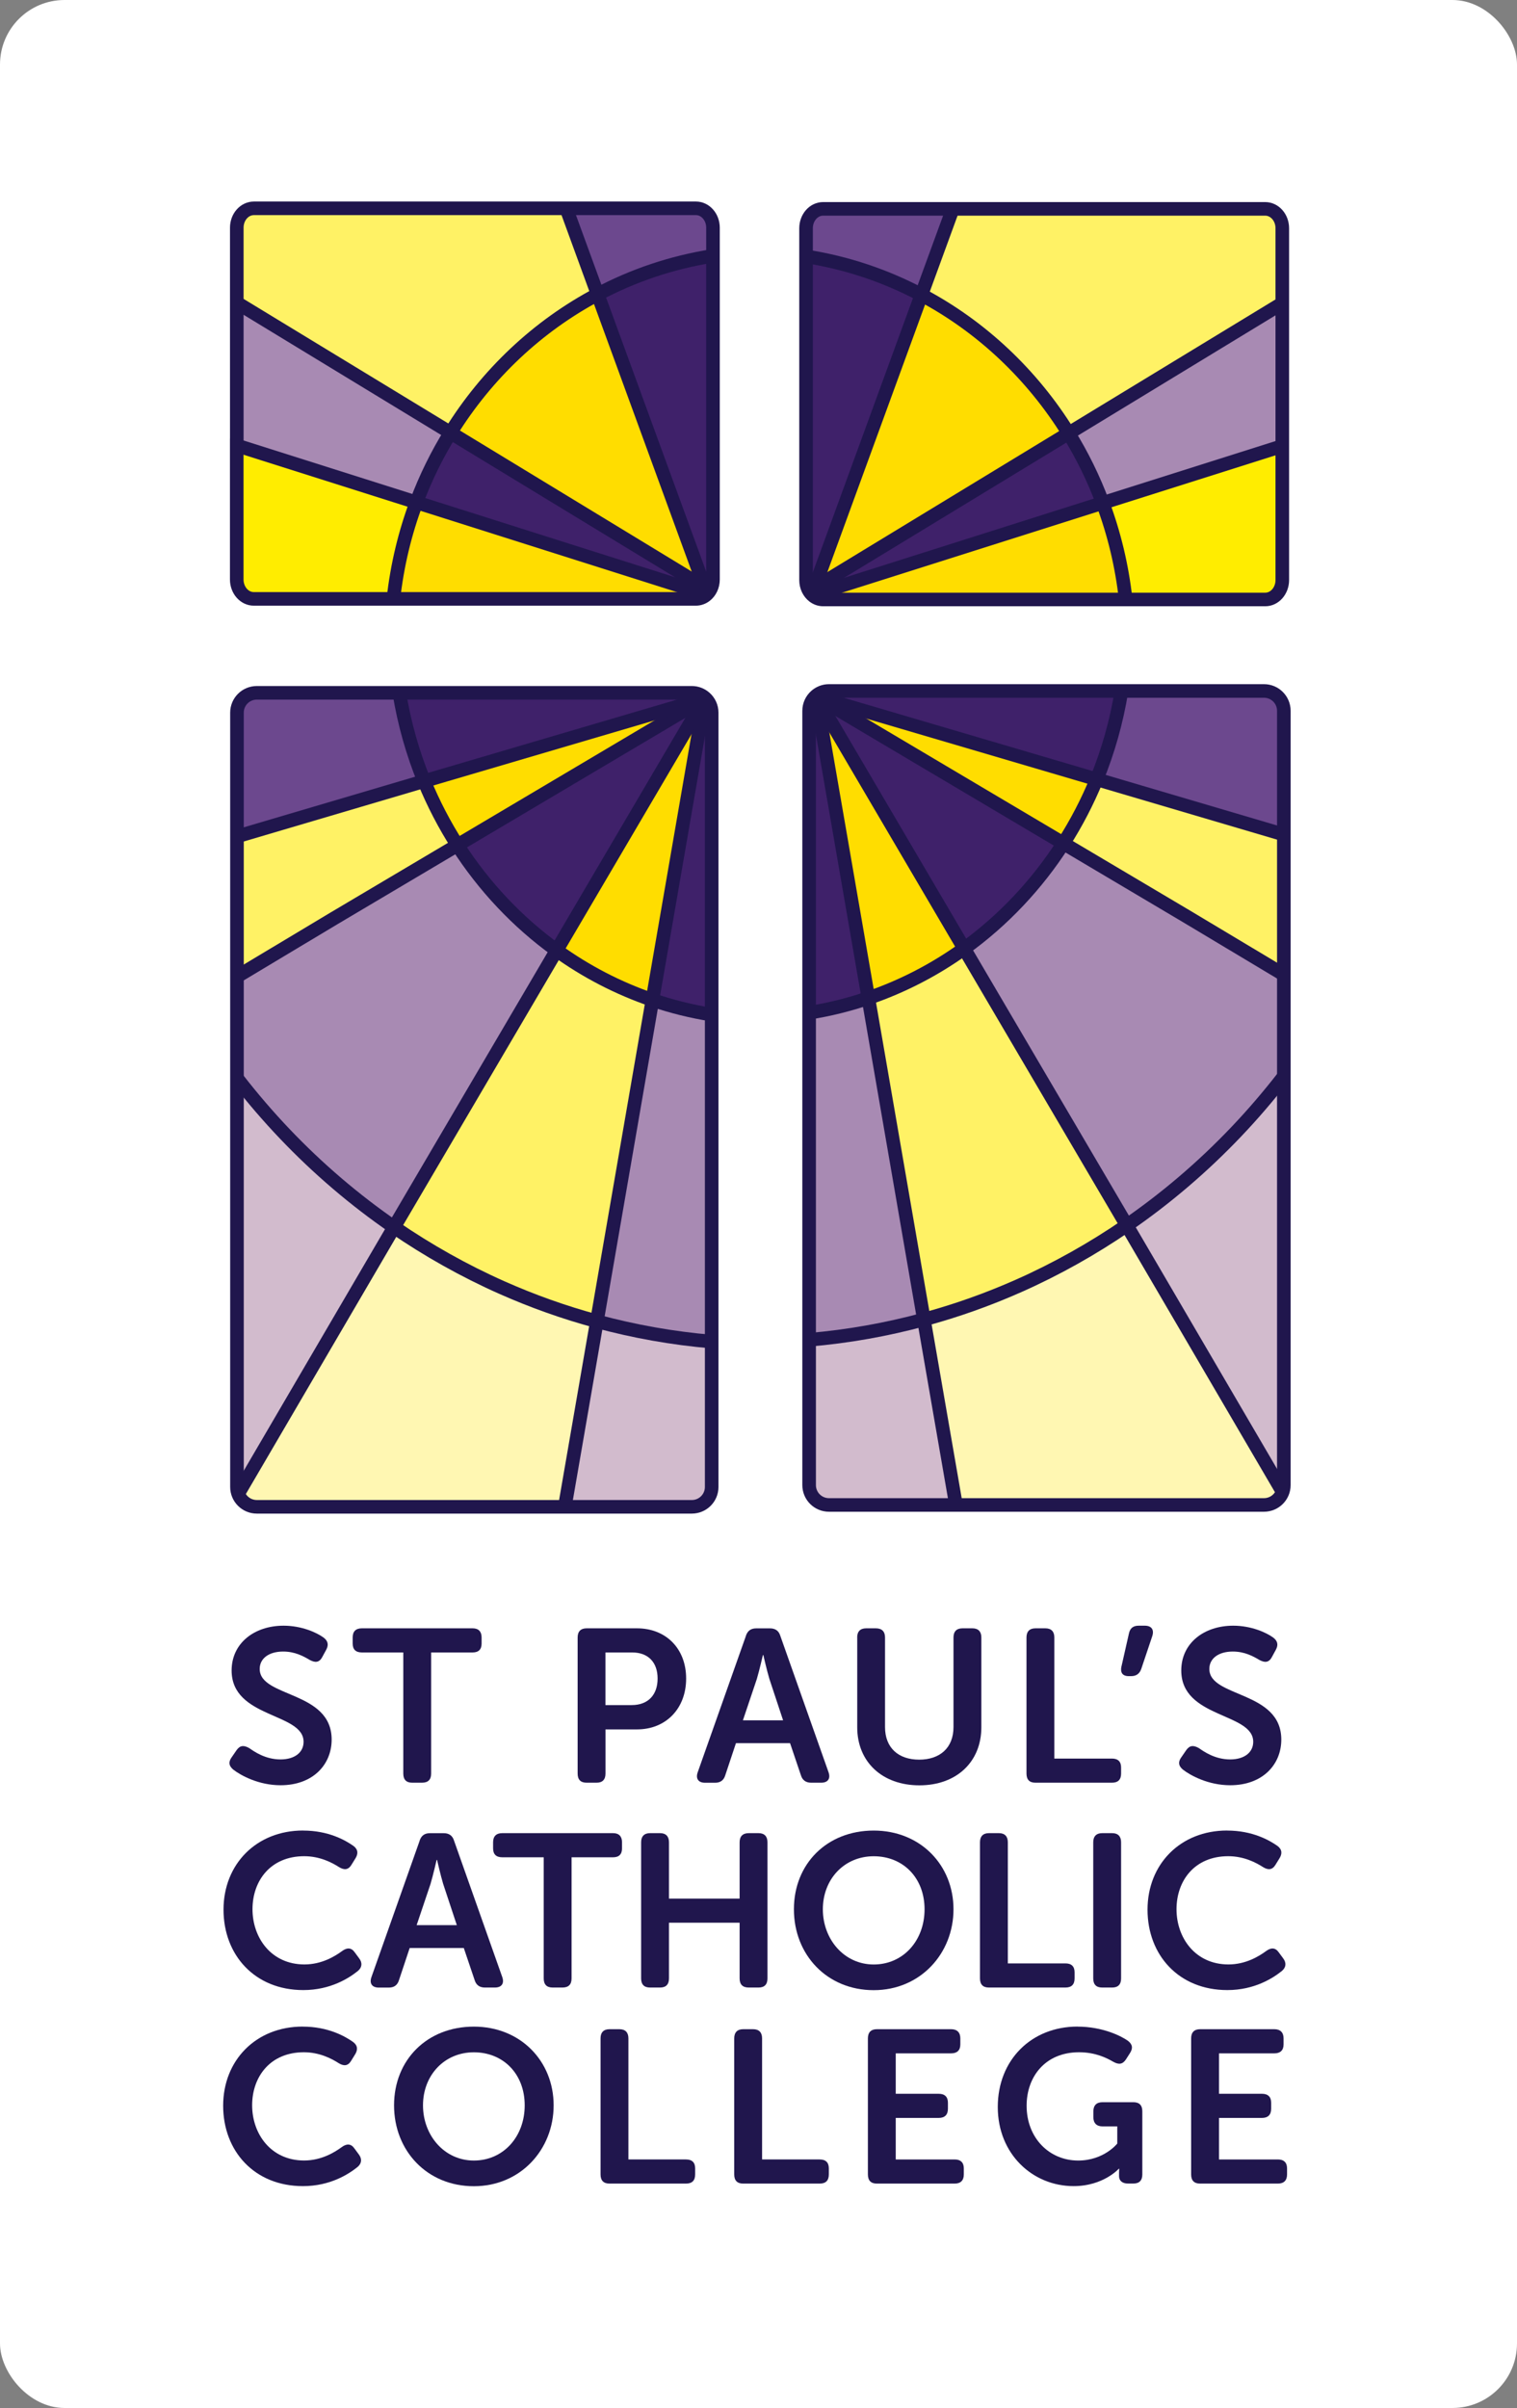 <?xml version="1.0" encoding="UTF-8"?><svg id="Layer_2" xmlns="http://www.w3.org/2000/svg" viewBox="0 0 335 531.71"><rect x="0" y="0" width="335" height="531.71" fill="#808080" stroke="none"/><defs><style>.cls-1{fill:#a88ab3;}.cls-1,.cls-2,.cls-3,.cls-4,.cls-5,.cls-6,.cls-7,.cls-8,.cls-9,.cls-10{stroke-width:0px;}.cls-2{fill:#3f216a;}.cls-3{fill:#fff265;}.cls-4{fill:#ffed00;}.cls-11{fill:none;stroke:#20164d;stroke-miterlimit:10;stroke-width:3px;}.cls-5{fill:#fff;}.cls-6{fill:#d2bbcd;}.cls-7{fill:#6c488e;}.cls-8{fill:#fff7b2;}.cls-9{fill:#20164d;}.cls-10{fill:#fd0;}</style></defs><g id="Layer_1-2"><rect class="cls-5" x="0" width="335" height="531.71" rx="14.25" ry="14.25"/><path class="cls-9" d="m51.2,387.97l1.06-1.54c.77-1.06,1.58-1.1,2.78-.43,1.1.77,3.55,2.5,6.91,2.5,3.17,0,5.09-1.58,5.09-3.89,0-6.48-15.89-5.14-15.89-15.75,0-6,4.99-9.89,11.47-9.89,4.03,0,7.34,1.54,8.79,2.59,1.06.77,1.2,1.68.62,2.74l-.86,1.58c-.72,1.39-1.73,1.2-2.74.67-1.39-.82-3.26-1.87-5.9-1.87-3.17,0-5.18,1.54-5.18,3.84,0,6.38,15.89,4.75,15.89,15.6,0,5.52-4.13,10.08-11.28,10.08-4.85,0-8.79-2.16-10.46-3.46-.77-.67-1.25-1.49-.29-2.78Z"/><path class="cls-9" d="m89.07,364.88h-9.17c-1.34,0-2.02-.67-2.02-1.97v-1.34c0-1.3.67-2.02,2.02-2.02h24.48c1.3,0,1.97.72,1.97,2.02v1.34c0,1.3-.67,1.97-1.97,1.97h-9.17v26.74c0,1.34-.67,2.02-2.02,2.02h-2.16c-1.3,0-1.97-.67-1.97-2.02v-26.74Z"/><path class="cls-9" d="m127.56,361.57c0-1.3.67-2.02,1.97-2.02h11.14c6.38,0,10.85,4.46,10.85,11.09s-4.46,11.23-10.85,11.23h-6.96v9.75c0,1.34-.67,2.02-1.97,2.02h-2.21c-1.3,0-1.97-.67-1.97-2.02v-30.05Zm11.95,14.93c3.65,0,5.71-2.3,5.71-5.86s-2.06-5.76-5.62-5.76h-5.9v11.62h5.81Z"/><path class="cls-9" d="m164.72,361.19c.38-1.1,1.1-1.63,2.26-1.63h3.07c1.15,0,1.92.53,2.26,1.63l10.66,30.15c.48,1.39-.14,2.3-1.63,2.3h-2.21c-1.15,0-1.92-.53-2.26-1.63l-2.4-7.1h-11.95l-2.35,7.06c-.34,1.15-1.1,1.68-2.26,1.68h-2.21c-1.49,0-2.11-.91-1.63-2.3l10.66-30.15Zm8.21,18.67l-3.02-9.12c-.58-1.92-1.34-5.28-1.34-5.28h-.1s-.77,3.36-1.34,5.28l-3.07,9.12h8.88Z"/><path class="cls-9" d="m189.29,361.57c0-1.3.67-2.02,1.97-2.02h2.16c1.34,0,2.02.72,2.02,2.02v19.78c0,4.61,2.98,7.2,7.54,7.2s7.58-2.59,7.58-7.2v-19.78c0-1.3.67-2.02,1.97-2.02h2.21c1.3,0,1.97.72,1.97,2.02v19.83c0,7.63-5.47,12.82-13.68,12.82s-13.73-5.18-13.73-12.82v-19.83Z"/><path class="cls-9" d="m226.68,361.57c0-1.3.67-2.02,1.97-2.02h2.21c1.3,0,1.97.72,1.97,2.02v26.74h12.72c1.34,0,2.02.67,2.02,1.97v1.34c0,1.34-.67,2.02-2.02,2.02h-16.9c-1.3,0-1.97-.67-1.97-2.02v-30.05Z"/><path class="cls-9" d="m247.66,367.95l1.63-7.2c.24-1.2.91-1.78,2.16-1.78h1.34c1.49,0,2.11.86,1.68,2.26l-2.45,7.3c-.38,1.06-1.1,1.58-2.26,1.58h-.48c-1.44,0-1.92-.82-1.63-2.16Z"/><path class="cls-9" d="m260.91,387.97l1.06-1.54c.77-1.06,1.58-1.1,2.78-.43,1.1.77,3.55,2.5,6.91,2.5,3.17,0,5.09-1.58,5.09-3.89,0-6.48-15.89-5.14-15.89-15.75,0-6,4.99-9.89,11.47-9.89,4.03,0,7.34,1.54,8.79,2.59,1.06.77,1.2,1.68.62,2.74l-.86,1.58c-.72,1.39-1.73,1.2-2.74.67-1.39-.82-3.26-1.87-5.9-1.87-3.17,0-5.18,1.54-5.18,3.84,0,6.38,15.89,4.75,15.89,15.6,0,5.52-4.13,10.08-11.28,10.08-4.85,0-8.79-2.16-10.46-3.46-.77-.67-1.25-1.49-.29-2.78Z"/><path class="cls-9" d="m66.94,404.21c5.57,0,9.31,2.11,11.14,3.41,1.01.77,1.06,1.73.38,2.78l-.86,1.39c-.67,1.1-1.58,1.2-2.74.48-1.49-.96-4.18-2.4-7.68-2.4-7.44,0-11.42,5.42-11.42,11.71s4.13,12.19,11.47,12.19c3.84,0,6.77-1.82,8.35-2.98,1.06-.77,2.02-.77,2.78.34l.96,1.3c.72.96.67,1.97-.29,2.78-1.92,1.54-6,4.22-12.05,4.22-10.71,0-17.62-7.73-17.62-17.76s7.25-17.47,17.57-17.47Z"/><path class="cls-9" d="m92.67,406.42c.38-1.1,1.1-1.63,2.26-1.63h3.07c1.15,0,1.92.53,2.26,1.63l10.66,30.15c.48,1.39-.14,2.3-1.63,2.3h-2.21c-1.15,0-1.92-.53-2.26-1.63l-2.4-7.1h-11.95l-2.35,7.06c-.34,1.15-1.1,1.68-2.26,1.68h-2.21c-1.49,0-2.11-.91-1.63-2.3l10.66-30.15Zm8.21,18.67l-3.02-9.12c-.58-1.92-1.34-5.28-1.34-5.28h-.1s-.77,3.36-1.34,5.28l-3.07,9.12h8.88Z"/><path class="cls-9" d="m120.08,410.11h-9.17c-1.34,0-2.02-.67-2.02-1.97v-1.34c0-1.3.67-2.02,2.02-2.02h24.48c1.3,0,1.97.72,1.97,2.02v1.34c0,1.3-.67,1.97-1.97,1.97h-9.17v26.74c0,1.34-.67,2.02-2.02,2.02h-2.16c-1.3,0-1.97-.67-1.97-2.02v-26.74Z"/><path class="cls-9" d="m141.58,406.8c0-1.3.67-2.02,1.97-2.02h2.21c1.3,0,1.97.72,1.97,2.02v12.43h15.6v-12.43c0-1.3.67-2.02,2.02-2.02h2.16c1.3,0,1.97.72,1.97,2.02v30.05c0,1.34-.67,2.02-1.97,2.02h-2.16c-1.34,0-2.02-.67-2.02-2.02v-12.29h-15.6v12.29c0,1.34-.67,2.02-1.97,2.02h-2.21c-1.3,0-1.97-.67-1.97-2.02v-30.05Z"/><path class="cls-9" d="m192.94,404.21c10.32,0,17.62,7.63,17.62,17.38s-7.3,17.86-17.62,17.86-17.62-7.82-17.62-17.86,7.3-17.38,17.62-17.38Zm0,29.57c6.53,0,11.23-5.28,11.23-12.19s-4.7-11.71-11.23-11.71-11.23,5.09-11.23,11.71,4.7,12.19,11.23,12.19Z"/><path class="cls-9" d="m216.41,406.8c0-1.3.67-2.02,1.97-2.02h2.21c1.3,0,1.97.72,1.97,2.02v26.74h12.72c1.34,0,2.02.67,2.02,1.97v1.34c0,1.34-.67,2.02-2.02,2.02h-16.9c-1.3,0-1.97-.67-1.97-2.02v-30.05Z"/><path class="cls-9" d="m241.42,406.8c0-1.3.67-2.02,1.97-2.02h2.21c1.3,0,1.97.72,1.97,2.02v30.05c0,1.34-.67,2.02-1.97,2.02h-2.21c-1.3,0-1.97-.67-1.97-2.02v-30.05Z"/><path class="cls-9" d="m270.99,404.21c5.57,0,9.31,2.11,11.14,3.41,1.01.77,1.06,1.73.38,2.78l-.86,1.39c-.67,1.1-1.58,1.2-2.74.48-1.49-.96-4.18-2.4-7.68-2.4-7.44,0-11.42,5.42-11.42,11.71s4.13,12.19,11.47,12.19c3.84,0,6.77-1.82,8.35-2.98,1.06-.77,2.02-.77,2.78.34l.96,1.3c.72.96.67,1.97-.29,2.78-1.92,1.54-6,4.22-12.05,4.22-10.71,0-17.62-7.73-17.62-17.76s7.25-17.47,17.57-17.47Z"/><path class="cls-9" d="m66.86,447.5c5.57,0,9.31,2.11,11.14,3.41,1.01.77,1.06,1.73.38,2.78l-.86,1.39c-.67,1.1-1.58,1.2-2.74.48-1.49-.96-4.18-2.4-7.68-2.4-7.44,0-11.42,5.42-11.42,11.71s4.13,12.19,11.47,12.19c3.84,0,6.77-1.82,8.35-2.98,1.06-.77,2.02-.77,2.78.34l.96,1.3c.72.96.67,1.97-.29,2.78-1.92,1.54-6,4.22-12.05,4.22-10.71,0-17.62-7.73-17.62-17.76s7.25-17.47,17.57-17.47Z"/><path class="cls-9" d="m104.64,447.5c10.32,0,17.62,7.63,17.62,17.38s-7.3,17.86-17.62,17.86-17.62-7.82-17.62-17.86,7.3-17.38,17.62-17.38Zm0,29.57c6.53,0,11.23-5.28,11.23-12.19s-4.7-11.71-11.23-11.71-11.23,5.09-11.23,11.71,4.7,12.19,11.23,12.19Z"/><path class="cls-9" d="m132.62,450.09c0-1.3.67-2.02,1.97-2.02h2.21c1.3,0,1.97.72,1.97,2.02v26.74h12.72c1.34,0,2.02.67,2.02,1.97v1.34c0,1.34-.67,2.02-2.02,2.02h-16.9c-1.3,0-1.97-.67-1.97-2.02v-30.05Z"/><path class="cls-9" d="m162.14,450.09c0-1.3.67-2.02,1.97-2.02h2.21c1.3,0,1.97.72,1.97,2.02v26.74h12.72c1.34,0,2.02.67,2.02,1.97v1.34c0,1.34-.67,2.02-2.02,2.02h-16.9c-1.3,0-1.97-.67-1.97-2.02v-30.05Z"/><path class="cls-9" d="m191.66,450.09c0-1.3.67-2.02,1.97-2.02h16.42c1.3,0,2.02.72,2.02,2.02v1.34c0,1.3-.72,1.97-2.02,1.97h-12.24v8.93h9.5c1.3,0,2.02.67,2.02,1.97v1.34c0,1.34-.72,2.02-2.02,2.02h-9.5v9.17h13.01c1.3,0,2.02.67,2.02,1.97v1.34c0,1.34-.72,2.02-2.02,2.02h-17.19c-1.3,0-1.97-.67-1.97-2.02v-30.05Z"/><path class="cls-9" d="m237.93,447.5c5.62,0,9.7,2.11,11.14,3.12,1.06.82,1.15,1.68.43,2.78l-.86,1.34c-.72,1.1-1.58,1.2-2.78.53-1.49-.86-3.94-2.11-7.58-2.11-7.44,0-11.57,5.38-11.57,11.81,0,7.15,5.04,12.1,11.38,12.1,5.71,0,8.64-3.75,8.64-3.75v-3.79h-3.26c-1.3,0-2.02-.72-2.02-2.02v-1.3c0-1.34.72-2.02,2.02-2.02h6.82c1.3,0,1.97.67,1.97,2.02v13.92c0,1.34-.67,2.02-1.97,2.02h-1.2c-1.3,0-1.97-.67-1.97-1.63v-.82c0-.43.05-.82.05-.82h-.1s-3.41,3.84-9.98,3.84c-9.03,0-16.75-7.06-16.75-17.47s7.44-17.76,17.62-17.76Z"/><path class="cls-9" d="m263.04,450.09c0-1.3.67-2.02,1.97-2.02h16.42c1.3,0,2.02.72,2.02,2.02v1.34c0,1.3-.72,1.97-2.02,1.97h-12.24v8.93h9.5c1.3,0,2.02.67,2.02,1.97v1.34c0,1.34-.72,2.02-2.02,2.02h-9.5v9.17h13.01c1.3,0,2.02.67,2.02,1.97v1.34c0,1.34-.72,2.02-2.02,2.02h-17.19c-1.3,0-1.97-.67-1.97-2.02v-30.05Z"/><path class="cls-4" d="m52.28,98.36l39.66,12.57c-2.52,6.73-4.25,13.88-5.07,21.31h-30.81c-2.09,0-3.78-1.92-3.78-4.29v-29.59Z"/><path class="cls-10" d="m155.63,131.12l.18.38c-.6.46-1.32.73-2.1.74h-.7s-66.13,0-66.13,0c.82-7.43,2.55-14.57,5.07-21.31l63.68,20.19Z"/><path class="cls-1" d="m52.78,67.14l46.7,28.41c-2.98,4.82-5.51,9.97-7.54,15.38l-39.66-12.57v-31.22h.5Z"/><path class="cls-2" d="m157.46,127.95h0c0,1.48-.66,2.78-1.65,3.54l-.18-.38-63.68-20.19c2.02-5.41,4.55-10.56,7.54-15.38l56.14,34.16-23.64-64.72c7.8-4.14,16.32-7.04,25.31-8.46h.17v71.43Z"/><path class="cls-10" d="m131.98,64.98l23.64,64.72-56.14-34.16c8-12.94,19.22-23.54,32.5-30.57Z"/><path class="cls-3" d="m52.28,67.14v-16.85h0c0-2.38,1.7-4.3,3.78-4.29h68.98l6.94,18.98c-13.28,7.03-24.5,17.63-32.5,30.57l-46.7-28.41h-.5Z"/><path class="cls-7" d="m153.68,46c2.08,0,3.77,1.91,3.77,4.27h0v6.24h-.17c-8.99,1.42-17.5,4.32-25.31,8.46l-6.94-18.98h28.64Z"/><path class="cls-11" d="m86.88,132.24c.82-7.43,2.55-14.57,5.07-21.31,2.02-5.41,4.55-10.56,7.54-15.38,8-12.94,19.22-23.54,32.5-30.57,7.8-4.14,16.32-7.04,25.31-8.46"/><path class="cls-11" d="m52.28,98.36v29.59c0,2.37,1.69,4.3,3.78,4.29h.67s30.14,0,30.14,0h66.83c.78-.01,1.5-.28,2.1-.74,1-.77,1.65-2.07,1.65-3.54h0V50.29h0c0-2.38-1.69-4.29-3.77-4.29h-.68s-27.96,0-27.96,0H56.07c-2.09,0-3.78,1.91-3.78,4.28h0v48.08Z"/><polyline class="cls-11" points="155.63 131.12 91.95 110.93 52.28 98.36 52.04 98.28"/><polyline class="cls-11" points="155.63 129.71 99.48 95.55 52.78 67.14"/><polyline class="cls-11" points="155.63 129.71 131.98 64.98 125.05 46"/><path class="cls-4" d="m283.17,98.49l-39.66,12.57c2.52,6.73,4.25,13.88,5.07,21.31h30.81c2.09,0,3.78-1.92,3.78-4.29v-29.59Z"/><path class="cls-10" d="m179.83,131.24l-.18.38c.6.46,1.32.73,2.1.74h.7s66.13,0,66.13,0c-.82-7.43-2.55-14.57-5.07-21.31l-63.68,20.19Z"/><path class="cls-1" d="m282.68,67.26l-46.7,28.41c2.98,4.82,5.51,9.97,7.54,15.38l39.66-12.57v-31.22h-.5Z"/><path class="cls-2" d="m176.87,128.08h0c0,1.48.66,2.78,1.65,3.54l.18-.38,63.68-20.19c-2.02-5.41-4.55-10.56-7.54-15.38l-56.14,34.16,23.64-64.72c-7.8-4.14-16.32-7.04-25.31-8.46h-.17v71.43Z"/><path class="cls-10" d="m203.47,65.11l-23.64,64.72,56.14-34.16c-8-12.94-19.22-23.54-32.5-30.57Z"/><path class="cls-3" d="m283.17,67.26v-16.85h0c0-2.38-1.7-4.3-3.78-4.29h-68.98l-6.94,18.98c13.28,7.03,24.5,17.63,32.5,30.57l46.7-28.41h.5Z"/><path class="cls-7" d="m181.77,46.13c-2.08,0-3.77,1.91-3.77,4.27h0v6.24h.17c8.99,1.42,17.5,4.32,25.31,8.46l6.94-18.98h-28.64Z"/><path class="cls-11" d="m248.58,132.36c-.82-7.43-2.55-14.57-5.07-21.31-2.02-5.41-4.55-10.56-7.54-15.38-8-12.94-19.22-23.54-32.5-30.57-7.8-4.14-16.32-7.04-25.31-8.46"/><path class="cls-11" d="m283.17,98.49v29.59c0,2.37-1.69,4.3-3.78,4.29h-.67s-30.14,0-30.14,0h-66.83c-.78-.01-1.5-.28-2.1-.74-1-.77-1.65-2.07-1.65-3.54h0V50.41h0c0-2.38,1.69-4.29,3.77-4.29h.68s27.96,0,27.96,0h68.98c2.09,0,3.78,1.91,3.78,4.28h0v48.08Z"/><polyline class="cls-11" points="179.83 131.24 243.51 111.05 283.17 98.49 283.42 98.41"/><polyline class="cls-11" points="179.83 129.83 235.97 95.68 282.68 67.26"/><polyline class="cls-11" points="179.83 129.83 203.47 65.11 210.41 46.12"/><path class="cls-6" d="m157.16,296.24v33.15c0,1.73-2.01,3.13-4.49,3.13l-27.88-.14,7.03-40.61c7.72,1.4,17.35,3.15,25.35,4.48Z"/><path class="cls-1" d="m157.16,224.04v72.21c-8.68-.74-17.15-2.26-25.35-4.48l12.27-70.97c4.22,1.44,8.59,2.53,13.08,3.24Z"/><path class="cls-2" d="m157.16,157.93v66.11c-4.49-.71-8.86-1.8-13.08-3.24l11.5-66.55c.97.91,1.58,2.22,1.58,3.68Z"/><path class="cls-10" d="m155.59,154.25l-11.5,66.55c-7.59-2.59-14.71-6.3-21.16-10.95l32.66-55.6Z"/><path class="cls-2" d="m155.59,154.25l-32.66,55.6c-8.63-6.22-16.07-14.11-21.91-23.23l54.58-32.37Z"/><path class="cls-10" d="m155.59,154.25l-54.58,32.37c-2.84-4.44-5.3-9.16-7.34-14.13l61.91-18.24Z"/><path class="cls-2" d="m155.59,154.25l-61.91,18.24c-2.52-6.17-4.38-12.7-5.49-19.51h64.21c1.23,0,2.35.48,3.19,1.27Z"/><path class="cls-3" d="m144.08,220.8l-12.27,70.97c-7.22-1.95-14.22-4.45-20.98-7.45-8.35-3.71-16.31-8.19-23.82-13.34l35.9-61.12c6.45,4.65,13.57,8.36,21.16,10.95Z"/><path class="cls-8" d="m131.81,291.77l-8.22,41.89H58.6c-2.36,0-4.15-.25-5.62-2.28l-.66-3.04,34.69-57.36c6.71,3.78,16.34,10.62,23.82,13.34,6.05,2.2,14.52,6.02,20.98,7.45Z"/><path class="cls-1" d="m122.92,209.85l-35.9,61.12c-8.71-6-16.8-12.91-24.14-20.62-7.24-7.6-4.86-2.89-10.51-11.89l.12-13.8.15-9.37h0l21.04-12.46,27.33-16.21c5.84,9.12,13.29,17.02,21.91,23.23Z"/><path class="cls-3" d="m101.01,185.04l-23.03,14.4-25.34,15.84h-.27v-29.62l42.46-13.19c1.71,4.42,3.79,8.62,6.18,12.56Z"/><path class="cls-7" d="m93.67,171.19l-41.3,13.85v-27.44c0-2.55,1.75-4.62,3.91-4.62h32.89c.91,6.35,2.43,12.45,4.5,18.21Z"/><path class="cls-6" d="m86.41,271.36l-34.41,57.44v-92.62h.15c4.45,6.95,9.57,13.4,15.26,19.27,5.77,5.95,12.14,11.28,18.99,15.91Z"/><path class="cls-11" d="m157.16,224.04c-4.49-.71-8.86-1.8-13.08-3.24-7.59-2.59-14.71-6.3-21.16-10.95-8.63-6.22-16.07-14.11-21.91-23.23-2.84-4.44-5.3-9.16-7.34-14.13-2.52-6.17-4.38-12.7-5.49-19.51"/><path class="cls-11" d="m52.33,323.1v5.24c0,2.42,1.96,4.38,4.39,4.38h96.05c2.43,0,4.39-1.96,4.39-4.38v-170.98c0-1.29-.56-2.45-1.45-3.25-.78-.7-1.81-1.13-2.94-1.13H56.72c-2.43,0-4.39,1.96-4.39,4.38v165.74Z"/><polyline class="cls-11" points="155.59 154.25 144.08 220.8 131.81 291.77 124.79 332.37"/><polyline class="cls-11" points="155.59 154.25 122.92 209.85 87.02 270.97 52.98 329.17"/><polyline class="cls-11" points="155.59 154.25 101.01 186.62 73.68 202.83 52.98 215.24"/><polyline class="cls-11" points="155.59 154.25 93.67 172.48 52.33 184.69 52.33 184.69"/><path class="cls-11" d="m157.16,296.24c-8.68-.74-17.15-2.26-25.35-4.48-7.22-1.95-14.22-4.45-20.98-7.45-8.35-3.71-16.31-8.19-23.82-13.34-8.71-6-16.8-12.91-24.14-20.62-3.64-3.82-7.09-7.84-10.35-12.03"/><path class="cls-6" d="m178.67,295.84v33.15c0,1.73,2.01,3.13,4.49,3.13l27.88-.14-7.03-40.61c-7.72,1.4-17.35,3.15-25.35,4.48Z"/><path class="cls-1" d="m178.67,223.63v72.21c8.68-.74,17.15-2.26,25.35-4.48l-12.27-70.97c-4.22,1.44-8.59,2.53-13.08,3.24Z"/><path class="cls-2" d="m178.67,157.53v66.11c4.49-.71,8.86-1.8,13.08-3.24l-11.5-66.55c-.97.91-1.58,2.22-1.58,3.68Z"/><path class="cls-10" d="m180.25,153.85l11.5,66.55c7.59-2.59,14.71-6.3,21.16-10.94l-32.66-55.6Z"/><path class="cls-2" d="m180.25,153.85l32.66,55.6c8.63-6.22,16.07-14.11,21.92-23.23l-54.58-32.37Z"/><path class="cls-10" d="m180.25,153.85l54.58,32.37c2.84-4.44,5.3-9.16,7.34-14.13l-61.91-18.24Z"/><path class="cls-2" d="m180.25,153.85l61.91,18.24c2.52-6.17,4.38-12.7,5.49-19.51h-64.21c-1.23,0-2.35.48-3.19,1.27Z"/><path class="cls-3" d="m191.76,220.39l12.27,70.97c7.22-1.95,14.22-4.45,20.98-7.45,8.35-3.71,16.31-8.19,23.82-13.34l-35.9-61.12c-6.45,4.65-13.57,8.36-21.16,10.94Z"/><path class="cls-8" d="m204.02,291.36l8.22,41.89h64.99c2.36,0,4.15-.25,5.62-2.28l.66-3.04-34.69-57.36c-6.71,3.78-16.34,10.62-23.82,13.34-6.05,2.2-14.52,6.02-20.98,7.45Z"/><path class="cls-1" d="m212.91,209.45l35.9,61.12c8.71-6,16.8-12.91,24.14-20.62,7.24-7.6,4.86-2.89,10.51-11.89l-.12-13.8-.15-9.37h0l-21.04-12.46-27.33-16.21c-5.84,9.12-13.29,17.02-21.92,23.23Z"/><path class="cls-3" d="m234.83,184.64l23.03,14.4,25.34,15.84h.27v-29.62l-42.46-13.19c-1.71,4.42-3.79,8.62-6.18,12.56Z"/><path class="cls-7" d="m242.17,170.78l41.3,13.85v-27.44c0-2.55-1.75-4.62-3.91-4.62h-32.89c-.91,6.35-2.43,12.45-4.5,18.21Z"/><path class="cls-6" d="m249.43,270.95l34.41,57.44v-92.62h-.15c-4.45,6.95-9.57,13.4-15.26,19.27-5.77,5.95-12.14,11.28-18.99,15.91Z"/><path class="cls-11" d="m178.67,223.63c4.49-.71,8.86-1.8,13.08-3.24,7.59-2.59,14.71-6.3,21.16-10.94,8.63-6.22,16.07-14.11,21.92-23.23,2.84-4.44,5.3-9.16,7.34-14.13,2.52-6.17,4.38-12.7,5.49-19.51"/><path class="cls-11" d="m283.51,322.69v5.24c0,2.42-1.96,4.38-4.39,4.38h-96.05c-2.43,0-4.39-1.96-4.39-4.38v-170.98c0-1.29.56-2.45,1.45-3.25.78-.7,1.81-1.13,2.94-1.13h96.05c2.43,0,4.39,1.96,4.39,4.38v165.74Z"/><polyline class="cls-11" points="180.25 153.85 191.76 220.39 204.02 291.36 211.05 331.97"/><polyline class="cls-11" points="180.25 153.85 212.91 209.45 248.82 270.57 282.86 328.77"/><polyline class="cls-11" points="180.25 153.85 234.83 186.22 262.16 202.43 282.86 214.83"/><polyline class="cls-11" points="180.25 153.85 242.17 172.08 283.51 184.28 283.51 184.28"/><path class="cls-11" d="m178.67,295.84c8.68-.74,17.15-2.26,25.35-4.48,7.22-1.95,14.22-4.45,20.98-7.45,8.35-3.71,16.31-8.19,23.82-13.34,8.71-6,16.8-12.91,24.14-20.62,3.64-3.82,7.09-7.84,10.35-12.03"/></g></svg>